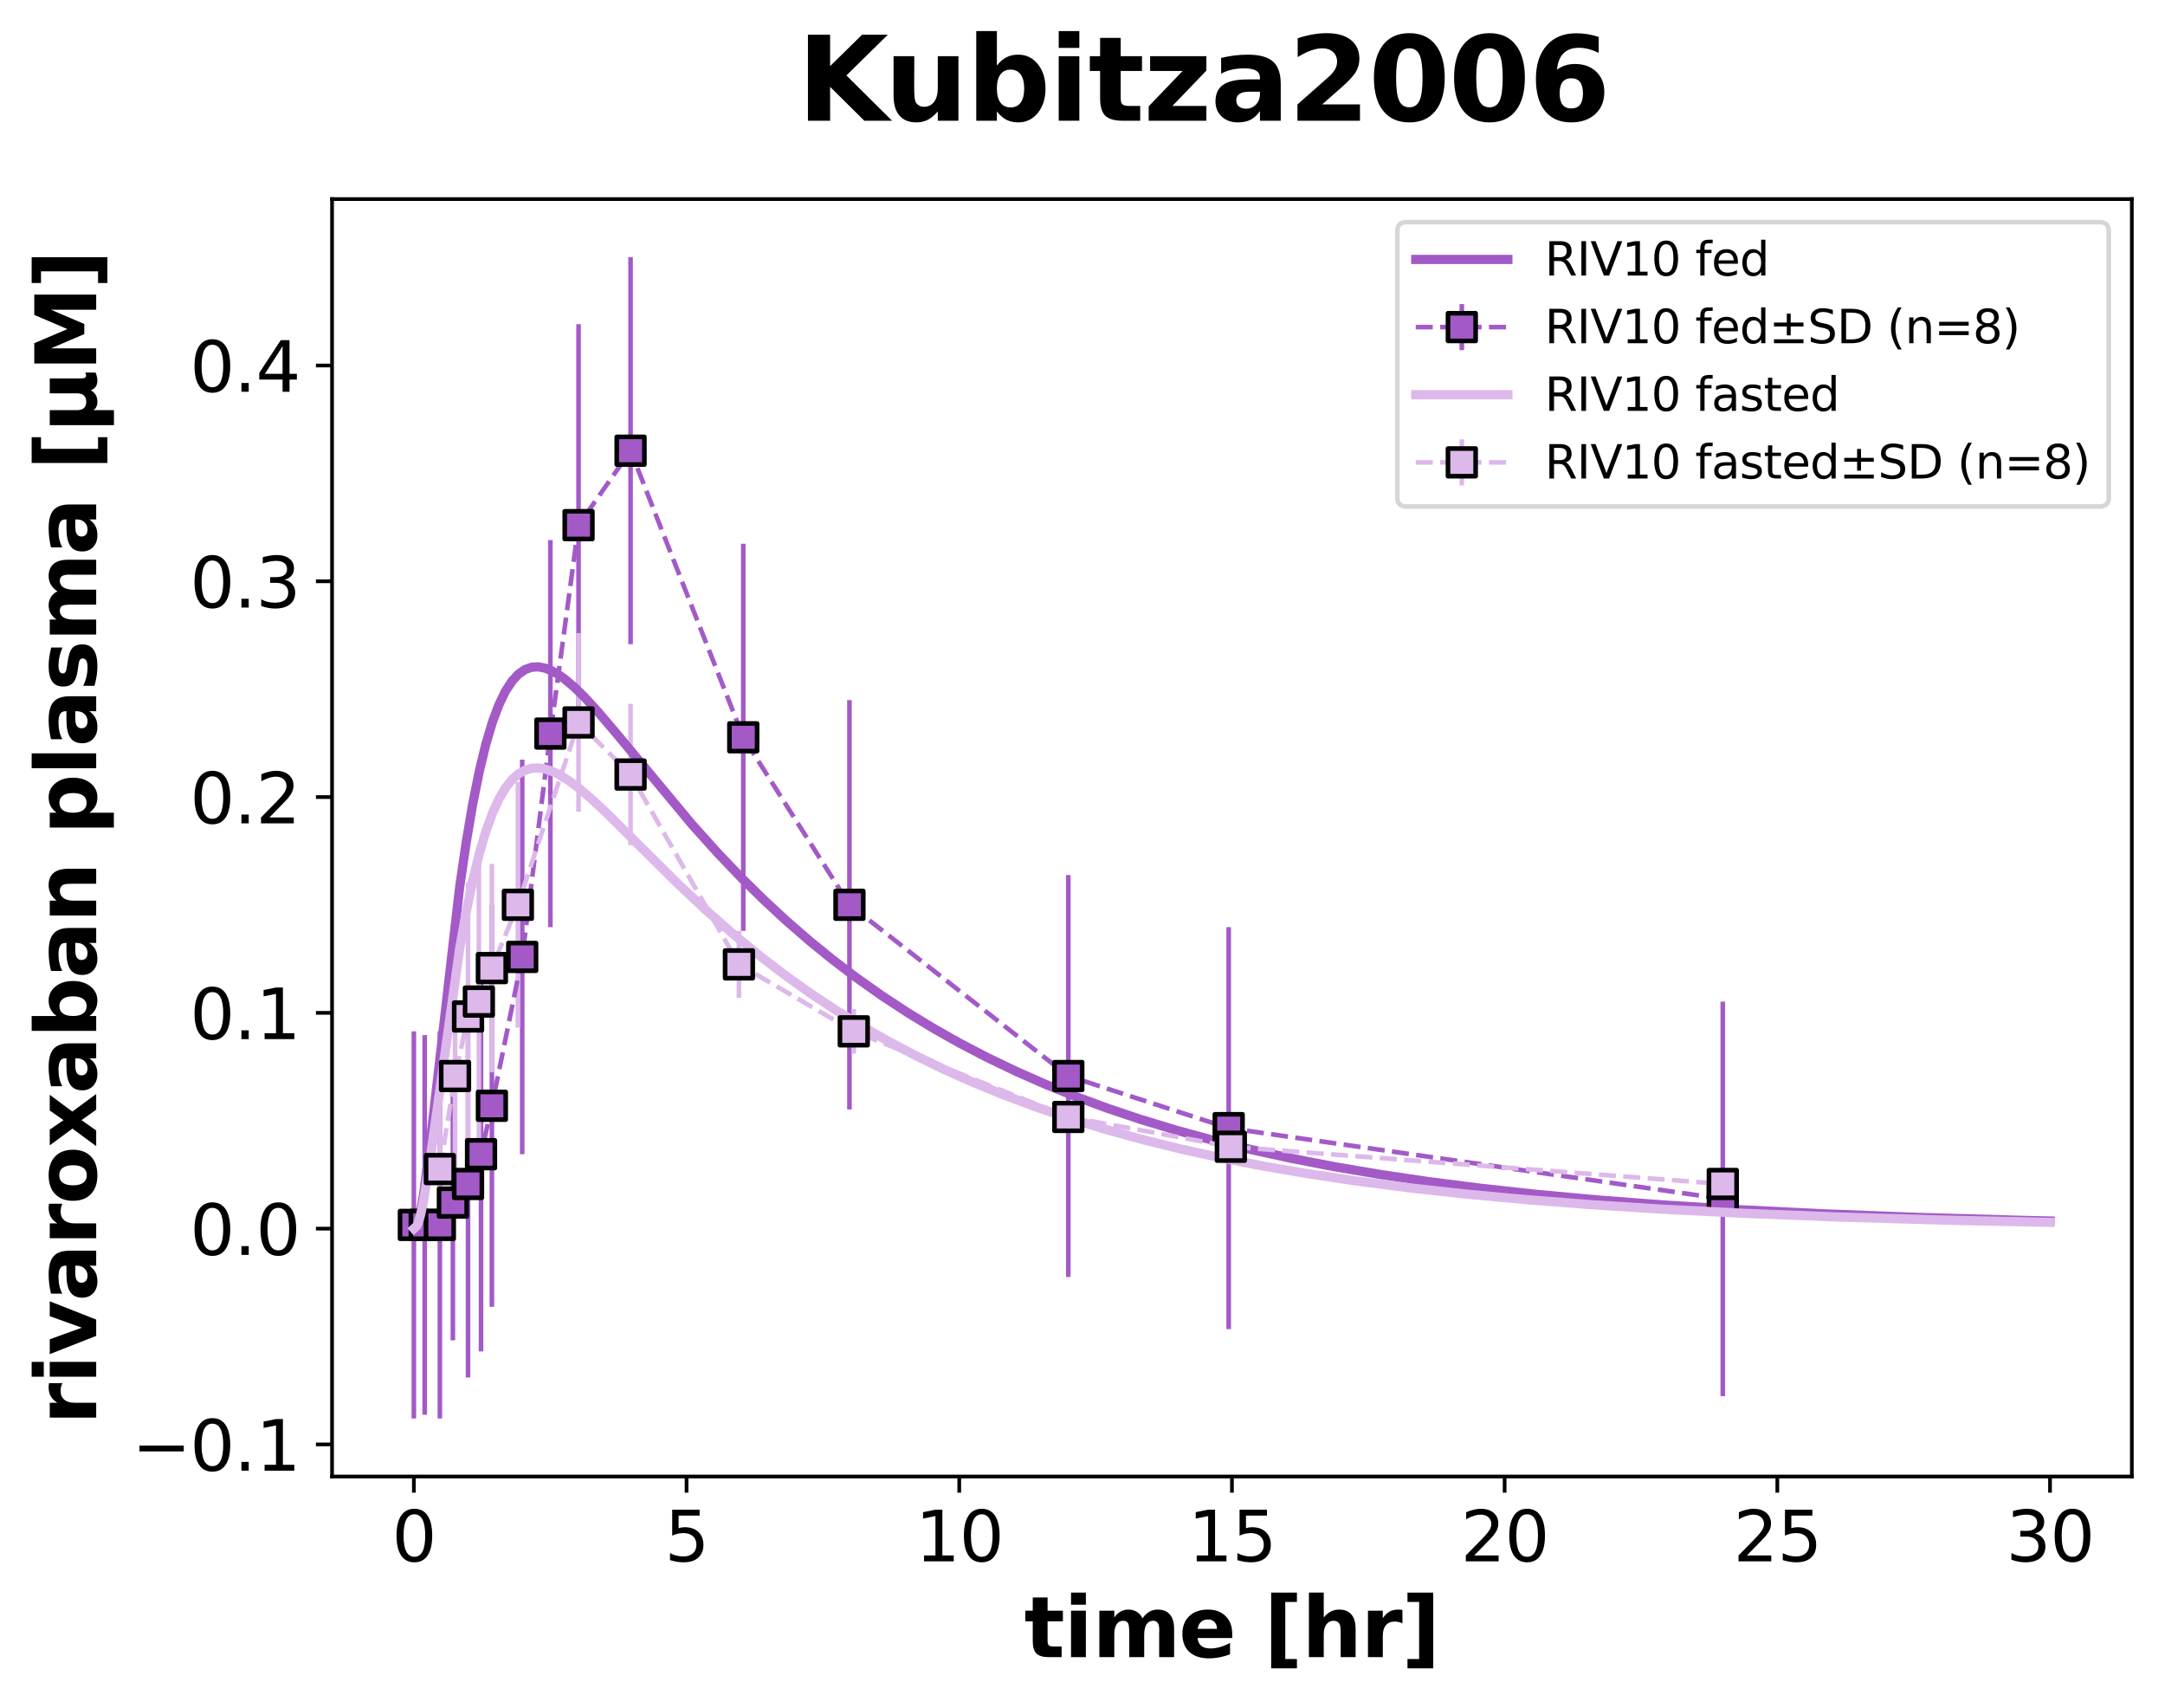 <?xml version="1.0" encoding="utf-8" standalone="no"?>
<!DOCTYPE svg PUBLIC "-//W3C//DTD SVG 1.1//EN"
  "http://www.w3.org/Graphics/SVG/1.1/DTD/svg11.dtd">
<svg xmlns:xlink="http://www.w3.org/1999/xlink" width="469.865pt" height="370.538pt" viewBox="0 0 469.865 370.538" xmlns="http://www.w3.org/2000/svg" version="1.1">
 <defs>
  <style type="text/css">*{stroke-linejoin: round; stroke-linecap: butt}</style>
 </defs>
 <g id="figure_1">
  <g id="patch_1">
   <path d="M 0 370.538 
L 469.865 370.538 
L 469.865 0 
L 0 0 
z
" style="fill: #ffffff"/>
  </g>
  <g id="axes_1">
   <g id="patch_2">
    <path d="M 72.065 320.4 
L 462.665 320.4 
L 462.665 43.2 
L 72.065 43.2 
z
" style="fill: #ffffff"/>
   </g>
   <g id="matplotlib.axis_1">
    <g id="xtick_1">
     <g id="line2d_1">
      <defs>
       <path id="m8195aa9c6e" d="M 0 0 
L 0 3.5 
" style="stroke: #000000; stroke-width: 0.8"/>
      </defs>
      <g>
       <use xlink:href="#m8195aa9c6e" x="89.819" y="320.4" style="stroke: #000000; stroke-width: 0.8"/>
      </g>
     </g>
     <g id="text_1">
      <!-- 0 -->
      <g transform="translate(85.047 338.798) scale(0.15 -0.15)">
       <defs>
        <path id="DejaVuSans-30" d="M 2034 4250 
Q 1547 4250 1301 3770 
Q 1056 3291 1056 2328 
Q 1056 1369 1301 889 
Q 1547 409 2034 409 
Q 2525 409 2770 889 
Q 3016 1369 3016 2328 
Q 3016 3291 2770 3770 
Q 2525 4250 2034 4250 
z
M 2034 4750 
Q 2819 4750 3233 4129 
Q 3647 3509 3647 2328 
Q 3647 1150 3233 529 
Q 2819 -91 2034 -91 
Q 1250 -91 836 529 
Q 422 1150 422 2328 
Q 422 3509 836 4129 
Q 1250 4750 2034 4750 
z
" transform="scale(0.016)"/>
       </defs>
       <use xlink:href="#DejaVuSans-30"/>
      </g>
     </g>
    </g>
    <g id="xtick_2">
     <g id="line2d_2">
      <g>
       <use xlink:href="#m8195aa9c6e" x="149.001" y="320.4" style="stroke: #000000; stroke-width: 0.8"/>
      </g>
     </g>
     <g id="text_2">
      <!-- 5 -->
      <g transform="translate(144.229 338.798) scale(0.15 -0.15)">
       <defs>
        <path id="DejaVuSans-35" d="M 691 4666 
L 3169 4666 
L 3169 4134 
L 1269 4134 
L 1269 2991 
Q 1406 3038 1543 3061 
Q 1681 3084 1819 3084 
Q 2600 3084 3056 2656 
Q 3513 2228 3513 1497 
Q 3513 744 3044 326 
Q 2575 -91 1722 -91 
Q 1428 -91 1123 -41 
Q 819 9 494 109 
L 494 744 
Q 775 591 1075 516 
Q 1375 441 1709 441 
Q 2250 441 2565 725 
Q 2881 1009 2881 1497 
Q 2881 1984 2565 2268 
Q 2250 2553 1709 2553 
Q 1456 2553 1204 2497 
Q 953 2441 691 2322 
L 691 4666 
z
" transform="scale(0.016)"/>
       </defs>
       <use xlink:href="#DejaVuSans-35"/>
      </g>
     </g>
    </g>
    <g id="xtick_3">
     <g id="line2d_3">
      <g>
       <use xlink:href="#m8195aa9c6e" x="208.183" y="320.4" style="stroke: #000000; stroke-width: 0.8"/>
      </g>
     </g>
     <g id="text_3">
      <!-- 10 -->
      <g transform="translate(198.639 338.798) scale(0.15 -0.15)">
       <defs>
        <path id="DejaVuSans-31" d="M 794 531 
L 1825 531 
L 1825 4091 
L 703 3866 
L 703 4441 
L 1819 4666 
L 2450 4666 
L 2450 531 
L 3481 531 
L 3481 0 
L 794 0 
L 794 531 
z
" transform="scale(0.016)"/>
       </defs>
       <use xlink:href="#DejaVuSans-31"/>
       <use xlink:href="#DejaVuSans-30" x="63.623"/>
      </g>
     </g>
    </g>
    <g id="xtick_4">
     <g id="line2d_4">
      <g>
       <use xlink:href="#m8195aa9c6e" x="267.365" y="320.4" style="stroke: #000000; stroke-width: 0.8"/>
      </g>
     </g>
     <g id="text_4">
      <!-- 15 -->
      <g transform="translate(257.821 338.798) scale(0.15 -0.15)">
       <use xlink:href="#DejaVuSans-31"/>
       <use xlink:href="#DejaVuSans-35" x="63.623"/>
      </g>
     </g>
    </g>
    <g id="xtick_5">
     <g id="line2d_5">
      <g>
       <use xlink:href="#m8195aa9c6e" x="326.546" y="320.4" style="stroke: #000000; stroke-width: 0.8"/>
      </g>
     </g>
     <g id="text_5">
      <!-- 20 -->
      <g transform="translate(317.003 338.798) scale(0.15 -0.15)">
       <defs>
        <path id="DejaVuSans-32" d="M 1228 531 
L 3431 531 
L 3431 0 
L 469 0 
L 469 531 
Q 828 903 1448 1529 
Q 2069 2156 2228 2338 
Q 2531 2678 2651 2914 
Q 2772 3150 2772 3378 
Q 2772 3750 2511 3984 
Q 2250 4219 1831 4219 
Q 1534 4219 1204 4116 
Q 875 4013 500 3803 
L 500 4441 
Q 881 4594 1212 4672 
Q 1544 4750 1819 4750 
Q 2544 4750 2975 4387 
Q 3406 4025 3406 3419 
Q 3406 3131 3298 2873 
Q 3191 2616 2906 2266 
Q 2828 2175 2409 1742 
Q 1991 1309 1228 531 
z
" transform="scale(0.016)"/>
       </defs>
       <use xlink:href="#DejaVuSans-32"/>
       <use xlink:href="#DejaVuSans-30" x="63.623"/>
      </g>
     </g>
    </g>
    <g id="xtick_6">
     <g id="line2d_6">
      <g>
       <use xlink:href="#m8195aa9c6e" x="385.728" y="320.4" style="stroke: #000000; stroke-width: 0.8"/>
      </g>
     </g>
     <g id="text_6">
      <!-- 25 -->
      <g transform="translate(376.184 338.798) scale(0.15 -0.15)">
       <use xlink:href="#DejaVuSans-32"/>
       <use xlink:href="#DejaVuSans-35" x="63.623"/>
      </g>
     </g>
    </g>
    <g id="xtick_7">
     <g id="line2d_7">
      <g>
       <use xlink:href="#m8195aa9c6e" x="444.91" y="320.4" style="stroke: #000000; stroke-width: 0.8"/>
      </g>
     </g>
     <g id="text_7">
      <!-- 30 -->
      <g transform="translate(435.366 338.798) scale(0.15 -0.15)">
       <defs>
        <path id="DejaVuSans-33" d="M 2597 2516 
Q 3050 2419 3304 2112 
Q 3559 1806 3559 1356 
Q 3559 666 3084 287 
Q 2609 -91 1734 -91 
Q 1441 -91 1130 -33 
Q 819 25 488 141 
L 488 750 
Q 750 597 1062 519 
Q 1375 441 1716 441 
Q 2309 441 2620 675 
Q 2931 909 2931 1356 
Q 2931 1769 2642 2001 
Q 2353 2234 1838 2234 
L 1294 2234 
L 1294 2753 
L 1863 2753 
Q 2328 2753 2575 2939 
Q 2822 3125 2822 3475 
Q 2822 3834 2567 4026 
Q 2313 4219 1838 4219 
Q 1578 4219 1281 4162 
Q 984 4106 628 3988 
L 628 4550 
Q 988 4650 1302 4700 
Q 1616 4750 1894 4750 
Q 2613 4750 3031 4423 
Q 3450 4097 3450 3541 
Q 3450 3153 3228 2886 
Q 3006 2619 2597 2516 
z
" transform="scale(0.016)"/>
       </defs>
       <use xlink:href="#DejaVuSans-33"/>
       <use xlink:href="#DejaVuSans-30" x="63.623"/>
      </g>
     </g>
    </g>
    <g id="text_8">
     <!-- time [hr] -->
     <g transform="translate(222.29 359.594) scale(0.18 -0.18)">
      <defs>
       <path id="DejaVuSans-Bold-74" d="M 1759 4494 
L 1759 3500 
L 2913 3500 
L 2913 2700 
L 1759 2700 
L 1759 1216 
Q 1759 972 1856 886 
Q 1953 800 2241 800 
L 2816 800 
L 2816 0 
L 1856 0 
Q 1194 0 917 276 
Q 641 553 641 1216 
L 641 2700 
L 84 2700 
L 84 3500 
L 641 3500 
L 641 4494 
L 1759 4494 
z
" transform="scale(0.016)"/>
       <path id="DejaVuSans-Bold-69" d="M 538 3500 
L 1656 3500 
L 1656 0 
L 538 0 
L 538 3500 
z
M 538 4863 
L 1656 4863 
L 1656 3950 
L 538 3950 
L 538 4863 
z
" transform="scale(0.016)"/>
       <path id="DejaVuSans-Bold-6d" d="M 3781 2919 
Q 3994 3244 4286 3414 
Q 4578 3584 4928 3584 
Q 5531 3584 5847 3212 
Q 6163 2841 6163 2131 
L 6163 0 
L 5038 0 
L 5038 1825 
Q 5041 1866 5042 1909 
Q 5044 1953 5044 2034 
Q 5044 2406 4934 2573 
Q 4825 2741 4581 2741 
Q 4263 2741 4089 2478 
Q 3916 2216 3909 1719 
L 3909 0 
L 2784 0 
L 2784 1825 
Q 2784 2406 2684 2573 
Q 2584 2741 2328 2741 
Q 2006 2741 1831 2477 
Q 1656 2213 1656 1722 
L 1656 0 
L 531 0 
L 531 3500 
L 1656 3500 
L 1656 2988 
Q 1863 3284 2130 3434 
Q 2397 3584 2719 3584 
Q 3081 3584 3359 3409 
Q 3638 3234 3781 2919 
z
" transform="scale(0.016)"/>
       <path id="DejaVuSans-Bold-65" d="M 4031 1759 
L 4031 1441 
L 1416 1441 
Q 1456 1047 1700 850 
Q 1944 653 2381 653 
Q 2734 653 3104 758 
Q 3475 863 3866 1075 
L 3866 213 
Q 3469 63 3072 -14 
Q 2675 -91 2278 -91 
Q 1328 -91 801 392 
Q 275 875 275 1747 
Q 275 2603 792 3093 
Q 1309 3584 2216 3584 
Q 3041 3584 3536 3087 
Q 4031 2591 4031 1759 
z
M 2881 2131 
Q 2881 2450 2695 2645 
Q 2509 2841 2209 2841 
Q 1884 2841 1681 2658 
Q 1478 2475 1428 2131 
L 2881 2131 
z
" transform="scale(0.016)"/>
       <path id="DejaVuSans-Bold-20" transform="scale(0.016)"/>
       <path id="DejaVuSans-Bold-5b" d="M 550 4863 
L 2491 4863 
L 2491 4159 
L 1613 4159 
L 1613 -141 
L 2491 -141 
L 2491 -844 
L 550 -844 
L 550 4863 
z
" transform="scale(0.016)"/>
       <path id="DejaVuSans-Bold-68" d="M 4056 2131 
L 4056 0 
L 2931 0 
L 2931 347 
L 2931 1625 
Q 2931 2084 2911 2256 
Q 2891 2428 2841 2509 
Q 2775 2619 2662 2680 
Q 2550 2741 2406 2741 
Q 2056 2741 1856 2470 
Q 1656 2200 1656 1722 
L 1656 0 
L 538 0 
L 538 4863 
L 1656 4863 
L 1656 2988 
Q 1909 3294 2193 3439 
Q 2478 3584 2822 3584 
Q 3428 3584 3742 3212 
Q 4056 2841 4056 2131 
z
" transform="scale(0.016)"/>
       <path id="DejaVuSans-Bold-72" d="M 3138 2547 
Q 2991 2616 2845 2648 
Q 2700 2681 2553 2681 
Q 2122 2681 1889 2404 
Q 1656 2128 1656 1613 
L 1656 0 
L 538 0 
L 538 3500 
L 1656 3500 
L 1656 2925 
Q 1872 3269 2151 3426 
Q 2431 3584 2822 3584 
Q 2878 3584 2943 3579 
Q 3009 3575 3134 3559 
L 3138 2547 
z
" transform="scale(0.016)"/>
       <path id="DejaVuSans-Bold-5d" d="M 2375 -844 
L 434 -844 
L 434 -141 
L 1313 -141 
L 1313 4159 
L 434 4159 
L 434 4863 
L 2375 4863 
L 2375 -844 
z
" transform="scale(0.016)"/>
      </defs>
      <use xlink:href="#DejaVuSans-Bold-74"/>
      <use xlink:href="#DejaVuSans-Bold-69" x="47.803"/>
      <use xlink:href="#DejaVuSans-Bold-6d" x="82.08"/>
      <use xlink:href="#DejaVuSans-Bold-65" x="186.279"/>
      <use xlink:href="#DejaVuSans-Bold-20" x="254.102"/>
      <use xlink:href="#DejaVuSans-Bold-5b" x="288.916"/>
      <use xlink:href="#DejaVuSans-Bold-68" x="334.619"/>
      <use xlink:href="#DejaVuSans-Bold-72" x="405.811"/>
      <use xlink:href="#DejaVuSans-Bold-5d" x="455.127"/>
     </g>
    </g>
   </g>
   <g id="matplotlib.axis_2">
    <g id="ytick_1">
     <g id="line2d_8">
      <defs>
       <path id="m649c374988" d="M 0 0 
L -3.5 0 
" style="stroke: #000000; stroke-width: 0.8"/>
      </defs>
      <g>
       <use xlink:href="#m649c374988" x="72.065" y="313.431" style="stroke: #000000; stroke-width: 0.8"/>
      </g>
     </g>
     <g id="text_9">
      <!-- −0.1 -->
      <g transform="translate(28.64 319.13) scale(0.15 -0.15)">
       <defs>
        <path id="DejaVuSans-2212" d="M 678 2272 
L 4684 2272 
L 4684 1741 
L 678 1741 
L 678 2272 
z
" transform="scale(0.016)"/>
        <path id="DejaVuSans-2e" d="M 684 794 
L 1344 794 
L 1344 0 
L 684 0 
L 684 794 
z
" transform="scale(0.016)"/>
       </defs>
       <use xlink:href="#DejaVuSans-2212"/>
       <use xlink:href="#DejaVuSans-30" x="83.789"/>
       <use xlink:href="#DejaVuSans-2e" x="147.412"/>
       <use xlink:href="#DejaVuSans-31" x="179.199"/>
      </g>
     </g>
    </g>
    <g id="ytick_2">
     <g id="line2d_9">
      <g>
       <use xlink:href="#m649c374988" x="72.065" y="266.608" style="stroke: #000000; stroke-width: 0.8"/>
      </g>
     </g>
     <g id="text_10">
      <!-- 0.0 -->
      <g transform="translate(41.21 272.307) scale(0.15 -0.15)">
       <use xlink:href="#DejaVuSans-30"/>
       <use xlink:href="#DejaVuSans-2e" x="63.623"/>
       <use xlink:href="#DejaVuSans-30" x="95.41"/>
      </g>
     </g>
    </g>
    <g id="ytick_3">
     <g id="line2d_10">
      <g>
       <use xlink:href="#m649c374988" x="72.065" y="219.784" style="stroke: #000000; stroke-width: 0.8"/>
      </g>
     </g>
     <g id="text_11">
      <!-- 0.1 -->
      <g transform="translate(41.21 225.483) scale(0.15 -0.15)">
       <use xlink:href="#DejaVuSans-30"/>
       <use xlink:href="#DejaVuSans-2e" x="63.623"/>
       <use xlink:href="#DejaVuSans-31" x="95.41"/>
      </g>
     </g>
    </g>
    <g id="ytick_4">
     <g id="line2d_11">
      <g>
       <use xlink:href="#m649c374988" x="72.065" y="172.961" style="stroke: #000000; stroke-width: 0.8"/>
      </g>
     </g>
     <g id="text_12">
      <!-- 0.2 -->
      <g transform="translate(41.21 178.659) scale(0.15 -0.15)">
       <use xlink:href="#DejaVuSans-30"/>
       <use xlink:href="#DejaVuSans-2e" x="63.623"/>
       <use xlink:href="#DejaVuSans-32" x="95.41"/>
      </g>
     </g>
    </g>
    <g id="ytick_5">
     <g id="line2d_12">
      <g>
       <use xlink:href="#m649c374988" x="72.065" y="126.137" style="stroke: #000000; stroke-width: 0.8"/>
      </g>
     </g>
     <g id="text_13">
      <!-- 0.3 -->
      <g transform="translate(41.21 131.836) scale(0.15 -0.15)">
       <use xlink:href="#DejaVuSans-30"/>
       <use xlink:href="#DejaVuSans-2e" x="63.623"/>
       <use xlink:href="#DejaVuSans-33" x="95.41"/>
      </g>
     </g>
    </g>
    <g id="ytick_6">
     <g id="line2d_13">
      <g>
       <use xlink:href="#m649c374988" x="72.065" y="79.313" style="stroke: #000000; stroke-width: 0.8"/>
      </g>
     </g>
     <g id="text_14">
      <!-- 0.4 -->
      <g transform="translate(41.21 85.012) scale(0.15 -0.15)">
       <defs>
        <path id="DejaVuSans-34" d="M 2419 4116 
L 825 1625 
L 2419 1625 
L 2419 4116 
z
M 2253 4666 
L 3047 4666 
L 3047 1625 
L 3713 1625 
L 3713 1100 
L 3047 1100 
L 3047 0 
L 2419 0 
L 2419 1100 
L 313 1100 
L 313 1709 
L 2253 4666 
z
" transform="scale(0.016)"/>
       </defs>
       <use xlink:href="#DejaVuSans-30"/>
       <use xlink:href="#DejaVuSans-2e" x="63.623"/>
       <use xlink:href="#DejaVuSans-34" x="95.41"/>
      </g>
     </g>
    </g>
    <g id="text_15">
     <!-- rivaroxaban plasma [µM] -->
     <g transform="translate(20.877 309.167) rotate(-90) scale(0.18 -0.18)">
      <defs>
       <path id="DejaVuSans-Bold-76" d="M 97 3500 
L 1216 3500 
L 2088 1081 
L 2956 3500 
L 4078 3500 
L 2700 0 
L 1472 0 
L 97 3500 
z
" transform="scale(0.016)"/>
       <path id="DejaVuSans-Bold-61" d="M 2106 1575 
Q 1756 1575 1579 1456 
Q 1403 1338 1403 1106 
Q 1403 894 1545 773 
Q 1688 653 1941 653 
Q 2256 653 2472 879 
Q 2688 1106 2688 1447 
L 2688 1575 
L 2106 1575 
z
M 3816 1997 
L 3816 0 
L 2688 0 
L 2688 519 
Q 2463 200 2181 54 
Q 1900 -91 1497 -91 
Q 953 -91 614 226 
Q 275 544 275 1050 
Q 275 1666 698 1953 
Q 1122 2241 2028 2241 
L 2688 2241 
L 2688 2328 
Q 2688 2594 2478 2717 
Q 2269 2841 1825 2841 
Q 1466 2841 1156 2769 
Q 847 2697 581 2553 
L 581 3406 
Q 941 3494 1303 3539 
Q 1666 3584 2028 3584 
Q 2975 3584 3395 3211 
Q 3816 2838 3816 1997 
z
" transform="scale(0.016)"/>
       <path id="DejaVuSans-Bold-6f" d="M 2203 2784 
Q 1831 2784 1636 2517 
Q 1441 2250 1441 1747 
Q 1441 1244 1636 976 
Q 1831 709 2203 709 
Q 2569 709 2762 976 
Q 2956 1244 2956 1747 
Q 2956 2250 2762 2517 
Q 2569 2784 2203 2784 
z
M 2203 3584 
Q 3106 3584 3614 3096 
Q 4122 2609 4122 1747 
Q 4122 884 3614 396 
Q 3106 -91 2203 -91 
Q 1297 -91 786 396 
Q 275 884 275 1747 
Q 275 2609 786 3096 
Q 1297 3584 2203 3584 
z
" transform="scale(0.016)"/>
       <path id="DejaVuSans-Bold-78" d="M 1422 1791 
L 159 3500 
L 1344 3500 
L 2059 2463 
L 2784 3500 
L 3969 3500 
L 2706 1797 
L 4031 0 
L 2847 0 
L 2059 1106 
L 1281 0 
L 97 0 
L 1422 1791 
z
" transform="scale(0.016)"/>
       <path id="DejaVuSans-Bold-62" d="M 2400 722 
Q 2759 722 2948 984 
Q 3138 1247 3138 1747 
Q 3138 2247 2948 2509 
Q 2759 2772 2400 2772 
Q 2041 2772 1848 2508 
Q 1656 2244 1656 1747 
Q 1656 1250 1848 986 
Q 2041 722 2400 722 
z
M 1656 2988 
Q 1888 3294 2169 3439 
Q 2450 3584 2816 3584 
Q 3463 3584 3878 3070 
Q 4294 2556 4294 1747 
Q 4294 938 3878 423 
Q 3463 -91 2816 -91 
Q 2450 -91 2169 54 
Q 1888 200 1656 506 
L 1656 0 
L 538 0 
L 538 4863 
L 1656 4863 
L 1656 2988 
z
" transform="scale(0.016)"/>
       <path id="DejaVuSans-Bold-6e" d="M 4056 2131 
L 4056 0 
L 2931 0 
L 2931 347 
L 2931 1631 
Q 2931 2084 2911 2256 
Q 2891 2428 2841 2509 
Q 2775 2619 2662 2680 
Q 2550 2741 2406 2741 
Q 2056 2741 1856 2470 
Q 1656 2200 1656 1722 
L 1656 0 
L 538 0 
L 538 3500 
L 1656 3500 
L 1656 2988 
Q 1909 3294 2193 3439 
Q 2478 3584 2822 3584 
Q 3428 3584 3742 3212 
Q 4056 2841 4056 2131 
z
" transform="scale(0.016)"/>
       <path id="DejaVuSans-Bold-70" d="M 1656 506 
L 1656 -1331 
L 538 -1331 
L 538 3500 
L 1656 3500 
L 1656 2988 
Q 1888 3294 2169 3439 
Q 2450 3584 2816 3584 
Q 3463 3584 3878 3070 
Q 4294 2556 4294 1747 
Q 4294 938 3878 423 
Q 3463 -91 2816 -91 
Q 2450 -91 2169 54 
Q 1888 200 1656 506 
z
M 2400 2772 
Q 2041 2772 1848 2508 
Q 1656 2244 1656 1747 
Q 1656 1250 1848 986 
Q 2041 722 2400 722 
Q 2759 722 2948 984 
Q 3138 1247 3138 1747 
Q 3138 2247 2948 2509 
Q 2759 2772 2400 2772 
z
" transform="scale(0.016)"/>
       <path id="DejaVuSans-Bold-6c" d="M 538 4863 
L 1656 4863 
L 1656 0 
L 538 0 
L 538 4863 
z
" transform="scale(0.016)"/>
       <path id="DejaVuSans-Bold-73" d="M 3272 3391 
L 3272 2541 
Q 2913 2691 2578 2766 
Q 2244 2841 1947 2841 
Q 1628 2841 1473 2761 
Q 1319 2681 1319 2516 
Q 1319 2381 1436 2309 
Q 1553 2238 1856 2203 
L 2053 2175 
Q 2913 2066 3209 1816 
Q 3506 1566 3506 1031 
Q 3506 472 3093 190 
Q 2681 -91 1863 -91 
Q 1516 -91 1145 -36 
Q 775 19 384 128 
L 384 978 
Q 719 816 1070 734 
Q 1422 653 1784 653 
Q 2113 653 2278 743 
Q 2444 834 2444 1013 
Q 2444 1163 2330 1236 
Q 2216 1309 1875 1350 
L 1678 1375 
Q 931 1469 631 1722 
Q 331 1975 331 2491 
Q 331 3047 712 3315 
Q 1094 3584 1881 3584 
Q 2191 3584 2531 3537 
Q 2872 3491 3272 3391 
z
" transform="scale(0.016)"/>
       <path id="DejaVuSans-Bold-b5" d="M 544 -1338 
L 544 3500 
L 1672 3500 
L 1672 1466 
Q 1672 1103 1828 926 
Q 1984 750 2303 750 
Q 2625 750 2781 926 
Q 2938 1103 2938 1466 
L 2938 3500 
L 4063 3500 
L 4063 1159 
Q 4063 938 4114 850 
Q 4166 763 4288 763 
Q 4344 763 4395 778 
Q 4447 794 4506 831 
L 4506 50 
Q 4341 -22 4195 -56 
Q 4050 -91 3909 -91 
Q 3631 -91 3454 26 
Q 3278 144 3169 403 
Q 3022 156 2811 32 
Q 2600 -91 2322 -91 
Q 2091 -91 1928 -17 
Q 1766 56 1672 206 
L 1672 -1338 
L 544 -1338 
z
" transform="scale(0.016)"/>
       <path id="DejaVuSans-Bold-4d" d="M 588 4666 
L 2119 4666 
L 3181 2169 
L 4250 4666 
L 5778 4666 
L 5778 0 
L 4641 0 
L 4641 3413 
L 3566 897 
L 2803 897 
L 1728 3413 
L 1728 0 
L 588 0 
L 588 4666 
z
" transform="scale(0.016)"/>
      </defs>
      <use xlink:href="#DejaVuSans-Bold-72"/>
      <use xlink:href="#DejaVuSans-Bold-69" x="49.316"/>
      <use xlink:href="#DejaVuSans-Bold-76" x="83.594"/>
      <use xlink:href="#DejaVuSans-Bold-61" x="148.779"/>
      <use xlink:href="#DejaVuSans-Bold-72" x="216.26"/>
      <use xlink:href="#DejaVuSans-Bold-6f" x="265.576"/>
      <use xlink:href="#DejaVuSans-Bold-78" x="334.277"/>
      <use xlink:href="#DejaVuSans-Bold-61" x="398.779"/>
      <use xlink:href="#DejaVuSans-Bold-62" x="466.26"/>
      <use xlink:href="#DejaVuSans-Bold-61" x="537.842"/>
      <use xlink:href="#DejaVuSans-Bold-6e" x="605.322"/>
      <use xlink:href="#DejaVuSans-Bold-20" x="676.514"/>
      <use xlink:href="#DejaVuSans-Bold-70" x="711.328"/>
      <use xlink:href="#DejaVuSans-Bold-6c" x="782.91"/>
      <use xlink:href="#DejaVuSans-Bold-61" x="817.188"/>
      <use xlink:href="#DejaVuSans-Bold-73" x="884.668"/>
      <use xlink:href="#DejaVuSans-Bold-6d" x="944.189"/>
      <use xlink:href="#DejaVuSans-Bold-61" x="1048.389"/>
      <use xlink:href="#DejaVuSans-Bold-20" x="1115.869"/>
      <use xlink:href="#DejaVuSans-Bold-5b" x="1150.684"/>
      <use xlink:href="#DejaVuSans-Bold-b5" x="1196.387"/>
      <use xlink:href="#DejaVuSans-Bold-4d" x="1269.971"/>
      <use xlink:href="#DejaVuSans-Bold-5d" x="1369.482"/>
     </g>
    </g>
   </g>
   <g id="LineCollection_1">
    <path d="M 89.819 307.8 
L 89.819 223.8 
" clip-path="url(#p7d05d4bcb3)" style="fill: none; stroke: #a35ac7"/>
    <path d="M 92.171 306.992 
L 92.171 224.608 
" clip-path="url(#p7d05d4bcb3)" style="fill: none; stroke: #a35ac7"/>
    <path d="M 95.463 307.8 
L 95.463 223.8 
" clip-path="url(#p7d05d4bcb3)" style="fill: none; stroke: #a35ac7"/>
    <path d="M 98.285 290.838 
L 98.285 231.069 
" clip-path="url(#p7d05d4bcb3)" style="fill: none; stroke: #a35ac7"/>
    <path d="M 101.577 298.915 
L 101.577 214.915 
" clip-path="url(#p7d05d4bcb3)" style="fill: none; stroke: #a35ac7"/>
    <path d="M 104.399 293.262 
L 104.399 207.646 
" clip-path="url(#p7d05d4bcb3)" style="fill: none; stroke: #a35ac7"/>
    <path d="M 106.751 283.569 
L 106.751 196.338 
" clip-path="url(#p7d05d4bcb3)" style="fill: none; stroke: #a35ac7"/>
    <path d="M 113.335 250.454 
L 113.335 164.838 
" clip-path="url(#p7d05d4bcb3)" style="fill: none; stroke: #a35ac7"/>
    <path d="M 119.449 201.185 
L 119.449 117.185 
" clip-path="url(#p7d05d4bcb3)" style="fill: none; stroke: #a35ac7"/>
    <path d="M 125.563 157.569 
L 125.563 70.338 
" clip-path="url(#p7d05d4bcb3)" style="fill: none; stroke: #a35ac7"/>
    <path d="M 136.851 139.8 
L 136.851 55.8 
" clip-path="url(#p7d05d4bcb3)" style="fill: none; stroke: #a35ac7"/>
    <path d="M 161.308 201.992 
L 161.308 117.992 
" clip-path="url(#p7d05d4bcb3)" style="fill: none; stroke: #a35ac7"/>
    <path d="M 184.353 240.762 
L 184.353 151.915 
" clip-path="url(#p7d05d4bcb3)" style="fill: none; stroke: #a35ac7"/>
    <path d="M 231.855 277.108 
L 231.855 189.877 
" clip-path="url(#p7d05d4bcb3)" style="fill: none; stroke: #a35ac7"/>
    <path d="M 266.659 288.415 
L 266.659 201.185 
" clip-path="url(#p7d05d4bcb3)" style="fill: none; stroke: #a35ac7"/>
    <path d="M 373.892 302.954 
L 373.892 217.338 
" clip-path="url(#p7d05d4bcb3)" style="fill: none; stroke: #a35ac7"/>
   </g>
   <g id="LineCollection_2">
    <path d="M 95.463 266.608 
L 95.463 240.762 
" clip-path="url(#p7d05d4bcb3)" style="fill: none; stroke: #ddb8ea"/>
    <path d="M 98.755 261.762 
L 98.755 205.223 
" clip-path="url(#p7d05d4bcb3)" style="fill: none; stroke: #ddb8ea"/>
    <path d="M 101.577 249.646 
L 101.577 191.492 
" clip-path="url(#p7d05d4bcb3)" style="fill: none; stroke: #ddb8ea"/>
    <path d="M 103.929 249.646 
L 103.929 185.031 
" clip-path="url(#p7d05d4bcb3)" style="fill: none; stroke: #ddb8ea"/>
    <path d="M 106.751 232.685 
L 106.751 187.454 
" clip-path="url(#p7d05d4bcb3)" style="fill: none; stroke: #ddb8ea"/>
    <path d="M 112.394 222.992 
L 112.394 169.685 
" clip-path="url(#p7d05d4bcb3)" style="fill: none; stroke: #ddb8ea"/>
    <path d="M 125.563 176.146 
L 125.563 137.377 
" clip-path="url(#p7d05d4bcb3)" style="fill: none; stroke: #ddb8ea"/>
    <path d="M 136.851 183.415 
L 136.851 152.723 
" clip-path="url(#p7d05d4bcb3)" style="fill: none; stroke: #ddb8ea"/>
    <path d="M 160.367 216.531 
L 160.367 201.992 
" clip-path="url(#p7d05d4bcb3)" style="fill: none; stroke: #ddb8ea"/>
    <path d="M 185.294 228.646 
L 185.294 218.954 
" clip-path="url(#p7d05d4bcb3)" style="fill: none; stroke: #ddb8ea"/>
    <path d="M 231.855 244.8 
L 231.855 239.954 
" clip-path="url(#p7d05d4bcb3)" style="fill: none; stroke: #ddb8ea"/>
    <path d="M 267.129 249.646 
L 267.129 248.031 
" clip-path="url(#p7d05d4bcb3)" style="fill: none; stroke: #ddb8ea"/>
    <path d="M 373.892 260.146 
L 373.892 253.685 
" clip-path="url(#p7d05d4bcb3)" style="fill: none; stroke: #ddb8ea"/>
   </g>
   <g id="line2d_14">
    <path d="M 89.819 266.608 
L 90.529 265.818 
L 91.239 263.163 
L 91.95 259.061 
L 93.37 248.082 
L 99.762 192.47 
L 101.182 182.77 
L 102.602 174.411 
L 104.023 167.344 
L 105.443 161.479 
L 106.863 156.708 
L 108.284 152.912 
L 109.704 149.976 
L 111.125 147.792 
L 112.545 146.258 
L 113.965 145.284 
L 115.386 144.789 
L 116.806 144.702 
L 118.226 144.96 
L 119.647 145.508 
L 121.067 146.299 
L 122.487 147.293 
L 124.618 149.09 
L 126.749 151.168 
L 129.589 154.245 
L 133.85 159.251 
L 150.185 178.903 
L 155.866 185.214 
L 160.837 190.415 
L 165.809 195.312 
L 170.78 199.909 
L 175.751 204.219 
L 180.722 208.256 
L 185.694 212.035 
L 191.375 216.057 
L 197.057 219.783 
L 202.738 223.236 
L 208.419 226.434 
L 214.101 229.397 
L 220.493 232.469 
L 226.884 235.288 
L 233.276 237.875 
L 240.378 240.499 
L 247.479 242.883 
L 255.291 245.255 
L 263.103 247.39 
L 271.626 249.476 
L 280.148 251.336 
L 289.38 253.124 
L 299.323 254.816 
L 309.975 256.394 
L 321.338 257.845 
L 333.411 259.161 
L 346.905 260.4 
L 361.109 261.482 
L 377.443 262.495 
L 395.197 263.371 
L 415.793 264.156 
L 439.229 264.82 
L 444.91 264.952 
L 444.91 264.952 
" clip-path="url(#p7d05d4bcb3)" style="fill: none; stroke: #a35ac7; stroke-width: 2; stroke-linecap: square"/>
   </g>
   <g id="line2d_15">
    <path d="M 89.819 265.8 
L 92.171 265.8 
L 95.463 265.8 
L 98.285 260.954 
L 101.577 256.915 
L 104.399 250.454 
L 106.751 239.954 
L 113.335 207.646 
L 119.449 159.185 
L 125.563 113.954 
L 136.851 97.8 
L 161.308 159.992 
L 184.353 196.338 
L 231.855 233.492 
L 266.659 244.8 
L 373.892 260.146 
" clip-path="url(#p7d05d4bcb3)" style="fill: none; stroke-dasharray: 3.7,1.6; stroke-dashoffset: 0; stroke: #a35ac7"/>
    <defs>
     <path id="m0560a20382" d="M -3 3 
L 3 3 
L 3 -3 
L -3 -3 
z
" style="stroke: #000000; stroke-linejoin: miter"/>
    </defs>
    <g clip-path="url(#p7d05d4bcb3)">
     <use xlink:href="#m0560a20382" x="89.819" y="265.8" style="fill: #a35ac7; stroke: #000000; stroke-linejoin: miter"/>
     <use xlink:href="#m0560a20382" x="92.171" y="265.8" style="fill: #a35ac7; stroke: #000000; stroke-linejoin: miter"/>
     <use xlink:href="#m0560a20382" x="95.463" y="265.8" style="fill: #a35ac7; stroke: #000000; stroke-linejoin: miter"/>
     <use xlink:href="#m0560a20382" x="98.285" y="260.954" style="fill: #a35ac7; stroke: #000000; stroke-linejoin: miter"/>
     <use xlink:href="#m0560a20382" x="101.577" y="256.915" style="fill: #a35ac7; stroke: #000000; stroke-linejoin: miter"/>
     <use xlink:href="#m0560a20382" x="104.399" y="250.454" style="fill: #a35ac7; stroke: #000000; stroke-linejoin: miter"/>
     <use xlink:href="#m0560a20382" x="106.751" y="239.954" style="fill: #a35ac7; stroke: #000000; stroke-linejoin: miter"/>
     <use xlink:href="#m0560a20382" x="113.335" y="207.646" style="fill: #a35ac7; stroke: #000000; stroke-linejoin: miter"/>
     <use xlink:href="#m0560a20382" x="119.449" y="159.185" style="fill: #a35ac7; stroke: #000000; stroke-linejoin: miter"/>
     <use xlink:href="#m0560a20382" x="125.563" y="113.954" style="fill: #a35ac7; stroke: #000000; stroke-linejoin: miter"/>
     <use xlink:href="#m0560a20382" x="136.851" y="97.8" style="fill: #a35ac7; stroke: #000000; stroke-linejoin: miter"/>
     <use xlink:href="#m0560a20382" x="161.308" y="159.992" style="fill: #a35ac7; stroke: #000000; stroke-linejoin: miter"/>
     <use xlink:href="#m0560a20382" x="184.353" y="196.338" style="fill: #a35ac7; stroke: #000000; stroke-linejoin: miter"/>
     <use xlink:href="#m0560a20382" x="231.855" y="233.492" style="fill: #a35ac7; stroke: #000000; stroke-linejoin: miter"/>
     <use xlink:href="#m0560a20382" x="266.659" y="244.8" style="fill: #a35ac7; stroke: #000000; stroke-linejoin: miter"/>
     <use xlink:href="#m0560a20382" x="373.892" y="260.146" style="fill: #a35ac7; stroke: #000000; stroke-linejoin: miter"/>
    </g>
   </g>
   <g id="line2d_16">
    <path d="M 89.819 266.608 
L 90.529 265.961 
L 91.239 263.783 
L 91.95 260.42 
L 93.37 251.416 
L 99.762 205.815 
L 101.182 197.861 
L 102.602 191.006 
L 104.023 185.211 
L 105.443 180.403 
L 106.863 176.49 
L 108.284 173.377 
L 109.704 170.97 
L 111.125 169.179 
L 112.545 167.921 
L 113.965 167.123 
L 115.386 166.717 
L 116.806 166.645 
L 118.226 166.856 
L 119.647 167.306 
L 121.067 167.955 
L 123.198 169.231 
L 125.328 170.789 
L 128.169 173.179 
L 131.72 176.489 
L 138.111 182.843 
L 147.344 191.99 
L 153.025 197.316 
L 158.707 202.333 
L 164.388 207.023 
L 170.07 211.391 
L 175.751 215.449 
L 181.433 219.215 
L 187.114 222.706 
L 192.795 225.942 
L 198.477 228.94 
L 204.869 232.05 
L 211.26 234.903 
L 217.652 237.521 
L 224.754 240.177 
L 231.855 242.591 
L 239.667 244.992 
L 247.479 247.154 
L 256.002 249.266 
L 264.524 251.148 
L 273.756 252.958 
L 283.699 254.671 
L 294.351 256.268 
L 305.714 257.737 
L 317.787 259.07 
L 331.281 260.324 
L 345.485 261.419 
L 361.109 262.405 
L 378.863 263.3 
L 398.748 264.078 
L 422.184 264.763 
L 444.91 265.25 
L 444.91 265.25 
" clip-path="url(#p7d05d4bcb3)" style="fill: none; stroke: #ddb8ea; stroke-width: 2; stroke-linecap: square"/>
   </g>
   <g id="line2d_17">
    <path d="M 95.463 253.685 
L 98.755 233.492 
L 101.577 220.569 
L 103.929 217.338 
L 106.751 210.069 
L 112.394 196.338 
L 125.563 156.762 
L 136.851 168.069 
L 160.367 209.262 
L 185.294 223.8 
L 231.855 242.377 
L 267.129 248.838 
L 373.892 256.915 
" clip-path="url(#p7d05d4bcb3)" style="fill: none; stroke-dasharray: 3.7,1.6; stroke-dashoffset: 0; stroke: #ddb8ea"/>
    <defs>
     <path id="m0bc8397555" d="M -3 3 
L 3 3 
L 3 -3 
L -3 -3 
z
" style="stroke: #000000; stroke-linejoin: miter"/>
    </defs>
    <g clip-path="url(#p7d05d4bcb3)">
     <use xlink:href="#m0bc8397555" x="95.463" y="253.685" style="fill: #ddb8ea; stroke: #000000; stroke-linejoin: miter"/>
     <use xlink:href="#m0bc8397555" x="98.755" y="233.492" style="fill: #ddb8ea; stroke: #000000; stroke-linejoin: miter"/>
     <use xlink:href="#m0bc8397555" x="101.577" y="220.569" style="fill: #ddb8ea; stroke: #000000; stroke-linejoin: miter"/>
     <use xlink:href="#m0bc8397555" x="103.929" y="217.338" style="fill: #ddb8ea; stroke: #000000; stroke-linejoin: miter"/>
     <use xlink:href="#m0bc8397555" x="106.751" y="210.069" style="fill: #ddb8ea; stroke: #000000; stroke-linejoin: miter"/>
     <use xlink:href="#m0bc8397555" x="112.394" y="196.338" style="fill: #ddb8ea; stroke: #000000; stroke-linejoin: miter"/>
     <use xlink:href="#m0bc8397555" x="125.563" y="156.762" style="fill: #ddb8ea; stroke: #000000; stroke-linejoin: miter"/>
     <use xlink:href="#m0bc8397555" x="136.851" y="168.069" style="fill: #ddb8ea; stroke: #000000; stroke-linejoin: miter"/>
     <use xlink:href="#m0bc8397555" x="160.367" y="209.262" style="fill: #ddb8ea; stroke: #000000; stroke-linejoin: miter"/>
     <use xlink:href="#m0bc8397555" x="185.294" y="223.8" style="fill: #ddb8ea; stroke: #000000; stroke-linejoin: miter"/>
     <use xlink:href="#m0bc8397555" x="231.855" y="242.377" style="fill: #ddb8ea; stroke: #000000; stroke-linejoin: miter"/>
     <use xlink:href="#m0bc8397555" x="267.129" y="248.838" style="fill: #ddb8ea; stroke: #000000; stroke-linejoin: miter"/>
     <use xlink:href="#m0bc8397555" x="373.892" y="256.915" style="fill: #ddb8ea; stroke: #000000; stroke-linejoin: miter"/>
    </g>
   </g>
   <g id="patch_3">
    <path d="M 72.065 320.4 
L 72.065 43.2 
" style="fill: none; stroke: #000000; stroke-width: 0.8; stroke-linejoin: miter; stroke-linecap: square"/>
   </g>
   <g id="patch_4">
    <path d="M 462.665 320.4 
L 462.665 43.2 
" style="fill: none; stroke: #000000; stroke-width: 0.8; stroke-linejoin: miter; stroke-linecap: square"/>
   </g>
   <g id="patch_5">
    <path d="M 72.065 320.4 
L 462.665 320.4 
" style="fill: none; stroke: #000000; stroke-width: 0.8; stroke-linejoin: miter; stroke-linecap: square"/>
   </g>
   <g id="patch_6">
    <path d="M 72.065 43.2 
L 462.665 43.2 
" style="fill: none; stroke: #000000; stroke-width: 0.8; stroke-linejoin: miter; stroke-linecap: square"/>
   </g>
   <g id="legend_1">
    <g id="patch_7">
     <path d="M 305.254 109.912 
L 455.665 109.912 
Q 457.665 109.912 457.665 107.912 
L 457.665 50.2 
Q 457.665 48.2 455.665 48.2 
L 305.254 48.2 
Q 303.254 48.2 303.254 50.2 
L 303.254 107.912 
Q 303.254 109.912 305.254 109.912 
z
" style="fill: #ffffff; opacity: 0.8; stroke: #cccccc; stroke-linejoin: miter"/>
    </g>
    <g id="line2d_18">
     <path d="M 307.254 56.298 
L 327.254 56.298 
" style="fill: none; stroke: #a35ac7; stroke-width: 2; stroke-linecap: square"/>
    </g>
    <g id="line2d_19"/>
    <g id="text_16">
     <!-- RIV10 fed -->
     <g transform="translate(335.254 59.798) scale(0.1 -0.1)">
      <defs>
       <path id="DejaVuSans-52" d="M 2841 2188 
Q 3044 2119 3236 1894 
Q 3428 1669 3622 1275 
L 4263 0 
L 3584 0 
L 2988 1197 
Q 2756 1666 2539 1819 
Q 2322 1972 1947 1972 
L 1259 1972 
L 1259 0 
L 628 0 
L 628 4666 
L 2053 4666 
Q 2853 4666 3247 4331 
Q 3641 3997 3641 3322 
Q 3641 2881 3436 2590 
Q 3231 2300 2841 2188 
z
M 1259 4147 
L 1259 2491 
L 2053 2491 
Q 2509 2491 2742 2702 
Q 2975 2913 2975 3322 
Q 2975 3731 2742 3939 
Q 2509 4147 2053 4147 
L 1259 4147 
z
" transform="scale(0.016)"/>
       <path id="DejaVuSans-49" d="M 628 4666 
L 1259 4666 
L 1259 0 
L 628 0 
L 628 4666 
z
" transform="scale(0.016)"/>
       <path id="DejaVuSans-56" d="M 1831 0 
L 50 4666 
L 709 4666 
L 2188 738 
L 3669 4666 
L 4325 4666 
L 2547 0 
L 1831 0 
z
" transform="scale(0.016)"/>
       <path id="DejaVuSans-20" transform="scale(0.016)"/>
       <path id="DejaVuSans-66" d="M 2375 4863 
L 2375 4384 
L 1825 4384 
Q 1516 4384 1395 4259 
Q 1275 4134 1275 3809 
L 1275 3500 
L 2222 3500 
L 2222 3053 
L 1275 3053 
L 1275 0 
L 697 0 
L 697 3053 
L 147 3053 
L 147 3500 
L 697 3500 
L 697 3744 
Q 697 4328 969 4595 
Q 1241 4863 1831 4863 
L 2375 4863 
z
" transform="scale(0.016)"/>
       <path id="DejaVuSans-65" d="M 3597 1894 
L 3597 1613 
L 953 1613 
Q 991 1019 1311 708 
Q 1631 397 2203 397 
Q 2534 397 2845 478 
Q 3156 559 3463 722 
L 3463 178 
Q 3153 47 2828 -22 
Q 2503 -91 2169 -91 
Q 1331 -91 842 396 
Q 353 884 353 1716 
Q 353 2575 817 3079 
Q 1281 3584 2069 3584 
Q 2775 3584 3186 3129 
Q 3597 2675 3597 1894 
z
M 3022 2063 
Q 3016 2534 2758 2815 
Q 2500 3097 2075 3097 
Q 1594 3097 1305 2825 
Q 1016 2553 972 2059 
L 3022 2063 
z
" transform="scale(0.016)"/>
       <path id="DejaVuSans-64" d="M 2906 2969 
L 2906 4863 
L 3481 4863 
L 3481 0 
L 2906 0 
L 2906 525 
Q 2725 213 2448 61 
Q 2172 -91 1784 -91 
Q 1150 -91 751 415 
Q 353 922 353 1747 
Q 353 2572 751 3078 
Q 1150 3584 1784 3584 
Q 2172 3584 2448 3432 
Q 2725 3281 2906 2969 
z
M 947 1747 
Q 947 1113 1208 752 
Q 1469 391 1925 391 
Q 2381 391 2643 752 
Q 2906 1113 2906 1747 
Q 2906 2381 2643 2742 
Q 2381 3103 1925 3103 
Q 1469 3103 1208 2742 
Q 947 2381 947 1747 
z
" transform="scale(0.016)"/>
      </defs>
      <use xlink:href="#DejaVuSans-52"/>
      <use xlink:href="#DejaVuSans-49" x="69.482"/>
      <use xlink:href="#DejaVuSans-56" x="98.975"/>
      <use xlink:href="#DejaVuSans-31" x="167.383"/>
      <use xlink:href="#DejaVuSans-30" x="231.006"/>
      <use xlink:href="#DejaVuSans-20" x="294.629"/>
      <use xlink:href="#DejaVuSans-66" x="326.416"/>
      <use xlink:href="#DejaVuSans-65" x="361.621"/>
      <use xlink:href="#DejaVuSans-64" x="423.145"/>
     </g>
    </g>
    <g id="LineCollection_3">
     <path d="M 317.254 75.977 
L 317.254 65.977 
" style="fill: none; stroke: #a35ac7"/>
    </g>
    <g id="line2d_20">
     <path d="M 307.254 70.977 
L 327.254 70.977 
" style="fill: none; stroke-dasharray: 3.7,1.6; stroke-dashoffset: 0; stroke: #a35ac7"/>
    </g>
    <g id="line2d_21">
     <g>
      <use xlink:href="#m0560a20382" x="317.254" y="70.977" style="fill: #a35ac7; stroke: #000000; stroke-linejoin: miter"/>
     </g>
    </g>
    <g id="text_17">
     <!-- RIV10 fed±SD (n=8) -->
     <g transform="translate(335.254 74.477) scale(0.1 -0.1)">
      <defs>
       <path id="DejaVuSans-b1" d="M 2944 4013 
L 2944 2803 
L 4684 2803 
L 4684 2272 
L 2944 2272 
L 2944 1063 
L 2419 1063 
L 2419 2272 
L 678 2272 
L 678 2803 
L 2419 2803 
L 2419 4013 
L 2944 4013 
z
M 678 531 
L 4684 531 
L 4684 0 
L 678 0 
L 678 531 
z
" transform="scale(0.016)"/>
       <path id="DejaVuSans-53" d="M 3425 4513 
L 3425 3897 
Q 3066 4069 2747 4153 
Q 2428 4238 2131 4238 
Q 1616 4238 1336 4038 
Q 1056 3838 1056 3469 
Q 1056 3159 1242 3001 
Q 1428 2844 1947 2747 
L 2328 2669 
Q 3034 2534 3370 2195 
Q 3706 1856 3706 1288 
Q 3706 609 3251 259 
Q 2797 -91 1919 -91 
Q 1588 -91 1214 -16 
Q 841 59 441 206 
L 441 856 
Q 825 641 1194 531 
Q 1563 422 1919 422 
Q 2459 422 2753 634 
Q 3047 847 3047 1241 
Q 3047 1584 2836 1778 
Q 2625 1972 2144 2069 
L 1759 2144 
Q 1053 2284 737 2584 
Q 422 2884 422 3419 
Q 422 4038 858 4394 
Q 1294 4750 2059 4750 
Q 2388 4750 2728 4690 
Q 3069 4631 3425 4513 
z
" transform="scale(0.016)"/>
       <path id="DejaVuSans-44" d="M 1259 4147 
L 1259 519 
L 2022 519 
Q 2988 519 3436 956 
Q 3884 1394 3884 2338 
Q 3884 3275 3436 3711 
Q 2988 4147 2022 4147 
L 1259 4147 
z
M 628 4666 
L 1925 4666 
Q 3281 4666 3915 4102 
Q 4550 3538 4550 2338 
Q 4550 1131 3912 565 
Q 3275 0 1925 0 
L 628 0 
L 628 4666 
z
" transform="scale(0.016)"/>
       <path id="DejaVuSans-28" d="M 1984 4856 
Q 1566 4138 1362 3434 
Q 1159 2731 1159 2009 
Q 1159 1288 1364 580 
Q 1569 -128 1984 -844 
L 1484 -844 
Q 1016 -109 783 600 
Q 550 1309 550 2009 
Q 550 2706 781 3412 
Q 1013 4119 1484 4856 
L 1984 4856 
z
" transform="scale(0.016)"/>
       <path id="DejaVuSans-6e" d="M 3513 2113 
L 3513 0 
L 2938 0 
L 2938 2094 
Q 2938 2591 2744 2837 
Q 2550 3084 2163 3084 
Q 1697 3084 1428 2787 
Q 1159 2491 1159 1978 
L 1159 0 
L 581 0 
L 581 3500 
L 1159 3500 
L 1159 2956 
Q 1366 3272 1645 3428 
Q 1925 3584 2291 3584 
Q 2894 3584 3203 3211 
Q 3513 2838 3513 2113 
z
" transform="scale(0.016)"/>
       <path id="DejaVuSans-3d" d="M 678 2906 
L 4684 2906 
L 4684 2381 
L 678 2381 
L 678 2906 
z
M 678 1631 
L 4684 1631 
L 4684 1100 
L 678 1100 
L 678 1631 
z
" transform="scale(0.016)"/>
       <path id="DejaVuSans-38" d="M 2034 2216 
Q 1584 2216 1326 1975 
Q 1069 1734 1069 1313 
Q 1069 891 1326 650 
Q 1584 409 2034 409 
Q 2484 409 2743 651 
Q 3003 894 3003 1313 
Q 3003 1734 2745 1975 
Q 2488 2216 2034 2216 
z
M 1403 2484 
Q 997 2584 770 2862 
Q 544 3141 544 3541 
Q 544 4100 942 4425 
Q 1341 4750 2034 4750 
Q 2731 4750 3128 4425 
Q 3525 4100 3525 3541 
Q 3525 3141 3298 2862 
Q 3072 2584 2669 2484 
Q 3125 2378 3379 2068 
Q 3634 1759 3634 1313 
Q 3634 634 3220 271 
Q 2806 -91 2034 -91 
Q 1263 -91 848 271 
Q 434 634 434 1313 
Q 434 1759 690 2068 
Q 947 2378 1403 2484 
z
M 1172 3481 
Q 1172 3119 1398 2916 
Q 1625 2713 2034 2713 
Q 2441 2713 2670 2916 
Q 2900 3119 2900 3481 
Q 2900 3844 2670 4047 
Q 2441 4250 2034 4250 
Q 1625 4250 1398 4047 
Q 1172 3844 1172 3481 
z
" transform="scale(0.016)"/>
       <path id="DejaVuSans-29" d="M 513 4856 
L 1013 4856 
Q 1481 4119 1714 3412 
Q 1947 2706 1947 2009 
Q 1947 1309 1714 600 
Q 1481 -109 1013 -844 
L 513 -844 
Q 928 -128 1133 580 
Q 1338 1288 1338 2009 
Q 1338 2731 1133 3434 
Q 928 4138 513 4856 
z
" transform="scale(0.016)"/>
      </defs>
      <use xlink:href="#DejaVuSans-52"/>
      <use xlink:href="#DejaVuSans-49" x="69.482"/>
      <use xlink:href="#DejaVuSans-56" x="98.975"/>
      <use xlink:href="#DejaVuSans-31" x="167.383"/>
      <use xlink:href="#DejaVuSans-30" x="231.006"/>
      <use xlink:href="#DejaVuSans-20" x="294.629"/>
      <use xlink:href="#DejaVuSans-66" x="326.416"/>
      <use xlink:href="#DejaVuSans-65" x="361.621"/>
      <use xlink:href="#DejaVuSans-64" x="423.145"/>
      <use xlink:href="#DejaVuSans-b1" x="486.621"/>
      <use xlink:href="#DejaVuSans-53" x="570.41"/>
      <use xlink:href="#DejaVuSans-44" x="633.887"/>
      <use xlink:href="#DejaVuSans-20" x="710.889"/>
      <use xlink:href="#DejaVuSans-28" x="742.676"/>
      <use xlink:href="#DejaVuSans-6e" x="781.689"/>
      <use xlink:href="#DejaVuSans-3d" x="845.068"/>
      <use xlink:href="#DejaVuSans-38" x="928.857"/>
      <use xlink:href="#DejaVuSans-29" x="992.48"/>
     </g>
    </g>
    <g id="line2d_22">
     <path d="M 307.254 85.655 
L 327.254 85.655 
" style="fill: none; stroke: #ddb8ea; stroke-width: 2; stroke-linecap: square"/>
    </g>
    <g id="line2d_23"/>
    <g id="text_18">
     <!-- RIV10 fasted -->
     <g transform="translate(335.254 89.155) scale(0.1 -0.1)">
      <defs>
       <path id="DejaVuSans-61" d="M 2194 1759 
Q 1497 1759 1228 1600 
Q 959 1441 959 1056 
Q 959 750 1161 570 
Q 1363 391 1709 391 
Q 2188 391 2477 730 
Q 2766 1069 2766 1631 
L 2766 1759 
L 2194 1759 
z
M 3341 1997 
L 3341 0 
L 2766 0 
L 2766 531 
Q 2569 213 2275 61 
Q 1981 -91 1556 -91 
Q 1019 -91 701 211 
Q 384 513 384 1019 
Q 384 1609 779 1909 
Q 1175 2209 1959 2209 
L 2766 2209 
L 2766 2266 
Q 2766 2663 2505 2880 
Q 2244 3097 1772 3097 
Q 1472 3097 1187 3025 
Q 903 2953 641 2809 
L 641 3341 
Q 956 3463 1253 3523 
Q 1550 3584 1831 3584 
Q 2591 3584 2966 3190 
Q 3341 2797 3341 1997 
z
" transform="scale(0.016)"/>
       <path id="DejaVuSans-73" d="M 2834 3397 
L 2834 2853 
Q 2591 2978 2328 3040 
Q 2066 3103 1784 3103 
Q 1356 3103 1142 2972 
Q 928 2841 928 2578 
Q 928 2378 1081 2264 
Q 1234 2150 1697 2047 
L 1894 2003 
Q 2506 1872 2764 1633 
Q 3022 1394 3022 966 
Q 3022 478 2636 193 
Q 2250 -91 1575 -91 
Q 1294 -91 989 -36 
Q 684 19 347 128 
L 347 722 
Q 666 556 975 473 
Q 1284 391 1588 391 
Q 1994 391 2212 530 
Q 2431 669 2431 922 
Q 2431 1156 2273 1281 
Q 2116 1406 1581 1522 
L 1381 1569 
Q 847 1681 609 1914 
Q 372 2147 372 2553 
Q 372 3047 722 3315 
Q 1072 3584 1716 3584 
Q 2034 3584 2315 3537 
Q 2597 3491 2834 3397 
z
" transform="scale(0.016)"/>
       <path id="DejaVuSans-74" d="M 1172 4494 
L 1172 3500 
L 2356 3500 
L 2356 3053 
L 1172 3053 
L 1172 1153 
Q 1172 725 1289 603 
Q 1406 481 1766 481 
L 2356 481 
L 2356 0 
L 1766 0 
Q 1100 0 847 248 
Q 594 497 594 1153 
L 594 3053 
L 172 3053 
L 172 3500 
L 594 3500 
L 594 4494 
L 1172 4494 
z
" transform="scale(0.016)"/>
      </defs>
      <use xlink:href="#DejaVuSans-52"/>
      <use xlink:href="#DejaVuSans-49" x="69.482"/>
      <use xlink:href="#DejaVuSans-56" x="98.975"/>
      <use xlink:href="#DejaVuSans-31" x="167.383"/>
      <use xlink:href="#DejaVuSans-30" x="231.006"/>
      <use xlink:href="#DejaVuSans-20" x="294.629"/>
      <use xlink:href="#DejaVuSans-66" x="326.416"/>
      <use xlink:href="#DejaVuSans-61" x="361.621"/>
      <use xlink:href="#DejaVuSans-73" x="422.9"/>
      <use xlink:href="#DejaVuSans-74" x="475"/>
      <use xlink:href="#DejaVuSans-65" x="514.209"/>
      <use xlink:href="#DejaVuSans-64" x="575.732"/>
     </g>
    </g>
    <g id="LineCollection_4">
     <path d="M 317.254 105.333 
L 317.254 95.333 
" style="fill: none; stroke: #ddb8ea"/>
    </g>
    <g id="line2d_24">
     <path d="M 307.254 100.333 
L 327.254 100.333 
" style="fill: none; stroke-dasharray: 3.7,1.6; stroke-dashoffset: 0; stroke: #ddb8ea"/>
    </g>
    <g id="line2d_25">
     <g>
      <use xlink:href="#m0bc8397555" x="317.254" y="100.333" style="fill: #ddb8ea; stroke: #000000; stroke-linejoin: miter"/>
     </g>
    </g>
    <g id="text_19">
     <!-- RIV10 fasted±SD (n=8) -->
     <g transform="translate(335.254 103.833) scale(0.1 -0.1)">
      <use xlink:href="#DejaVuSans-52"/>
      <use xlink:href="#DejaVuSans-49" x="69.482"/>
      <use xlink:href="#DejaVuSans-56" x="98.975"/>
      <use xlink:href="#DejaVuSans-31" x="167.383"/>
      <use xlink:href="#DejaVuSans-30" x="231.006"/>
      <use xlink:href="#DejaVuSans-20" x="294.629"/>
      <use xlink:href="#DejaVuSans-66" x="326.416"/>
      <use xlink:href="#DejaVuSans-61" x="361.621"/>
      <use xlink:href="#DejaVuSans-73" x="422.9"/>
      <use xlink:href="#DejaVuSans-74" x="475"/>
      <use xlink:href="#DejaVuSans-65" x="514.209"/>
      <use xlink:href="#DejaVuSans-64" x="575.732"/>
      <use xlink:href="#DejaVuSans-b1" x="639.209"/>
      <use xlink:href="#DejaVuSans-53" x="722.998"/>
      <use xlink:href="#DejaVuSans-44" x="786.475"/>
      <use xlink:href="#DejaVuSans-20" x="863.477"/>
      <use xlink:href="#DejaVuSans-28" x="895.264"/>
      <use xlink:href="#DejaVuSans-6e" x="934.277"/>
      <use xlink:href="#DejaVuSans-3d" x="997.656"/>
      <use xlink:href="#DejaVuSans-38" x="1081.445"/>
      <use xlink:href="#DejaVuSans-29" x="1145.068"/>
     </g>
    </g>
   </g>
  </g>
  <g id="text_20">
   <!-- Kubitza2006 -->
   <g transform="translate(172.992 26.196) scale(0.25 -0.25)">
    <defs>
     <path id="DejaVuSans-Bold-4b" d="M 588 4666 
L 1791 4666 
L 1791 2963 
L 3525 4666 
L 4922 4666 
L 2675 2456 
L 5153 0 
L 3647 0 
L 1791 1838 
L 1791 0 
L 588 0 
L 588 4666 
z
" transform="scale(0.016)"/>
     <path id="DejaVuSans-Bold-75" d="M 500 1363 
L 500 3500 
L 1625 3500 
L 1625 3150 
Q 1625 2866 1622 2436 
Q 1619 2006 1619 1863 
Q 1619 1441 1641 1255 
Q 1663 1069 1716 984 
Q 1784 875 1895 815 
Q 2006 756 2150 756 
Q 2500 756 2700 1025 
Q 2900 1294 2900 1772 
L 2900 3500 
L 4019 3500 
L 4019 0 
L 2900 0 
L 2900 506 
Q 2647 200 2364 54 
Q 2081 -91 1741 -91 
Q 1134 -91 817 281 
Q 500 653 500 1363 
z
" transform="scale(0.016)"/>
     <path id="DejaVuSans-Bold-7a" d="M 366 3500 
L 3419 3500 
L 3419 2719 
L 1575 800 
L 3419 800 
L 3419 0 
L 288 0 
L 288 781 
L 2131 2700 
L 366 2700 
L 366 3500 
z
" transform="scale(0.016)"/>
     <path id="DejaVuSans-Bold-32" d="M 1844 884 
L 3897 884 
L 3897 0 
L 506 0 
L 506 884 
L 2209 2388 
Q 2438 2594 2547 2791 
Q 2656 2988 2656 3200 
Q 2656 3528 2436 3728 
Q 2216 3928 1850 3928 
Q 1569 3928 1234 3808 
Q 900 3688 519 3450 
L 519 4475 
Q 925 4609 1322 4679 
Q 1719 4750 2100 4750 
Q 2938 4750 3402 4381 
Q 3866 4013 3866 3353 
Q 3866 2972 3669 2642 
Q 3472 2313 2841 1759 
L 1844 884 
z
" transform="scale(0.016)"/>
     <path id="DejaVuSans-Bold-30" d="M 2944 2338 
Q 2944 3213 2780 3570 
Q 2616 3928 2228 3928 
Q 1841 3928 1675 3570 
Q 1509 3213 1509 2338 
Q 1509 1453 1675 1090 
Q 1841 728 2228 728 
Q 2613 728 2778 1090 
Q 2944 1453 2944 2338 
z
M 4147 2328 
Q 4147 1169 3647 539 
Q 3147 -91 2228 -91 
Q 1306 -91 806 539 
Q 306 1169 306 2328 
Q 306 3491 806 4120 
Q 1306 4750 2228 4750 
Q 3147 4750 3647 4120 
Q 4147 3491 4147 2328 
z
" transform="scale(0.016)"/>
     <path id="DejaVuSans-Bold-36" d="M 2316 2303 
Q 2000 2303 1842 2098 
Q 1684 1894 1684 1484 
Q 1684 1075 1842 870 
Q 2000 666 2316 666 
Q 2634 666 2792 870 
Q 2950 1075 2950 1484 
Q 2950 1894 2792 2098 
Q 2634 2303 2316 2303 
z
M 3803 4544 
L 3803 3681 
Q 3506 3822 3243 3889 
Q 2981 3956 2731 3956 
Q 2194 3956 1894 3657 
Q 1594 3359 1544 2772 
Q 1750 2925 1990 3001 
Q 2231 3078 2516 3078 
Q 3231 3078 3670 2659 
Q 4109 2241 4109 1563 
Q 4109 813 3618 361 
Q 3128 -91 2303 -91 
Q 1394 -91 895 523 
Q 397 1138 397 2266 
Q 397 3422 980 4083 
Q 1563 4744 2578 4744 
Q 2900 4744 3203 4694 
Q 3506 4644 3803 4544 
z
" transform="scale(0.016)"/>
    </defs>
    <use xlink:href="#DejaVuSans-Bold-4b"/>
    <use xlink:href="#DejaVuSans-Bold-75" x="75.74"/>
    <use xlink:href="#DejaVuSans-Bold-62" x="146.932"/>
    <use xlink:href="#DejaVuSans-Bold-69" x="218.514"/>
    <use xlink:href="#DejaVuSans-Bold-74" x="252.791"/>
    <use xlink:href="#DejaVuSans-Bold-7a" x="300.594"/>
    <use xlink:href="#DejaVuSans-Bold-61" x="358.797"/>
    <use xlink:href="#DejaVuSans-Bold-32" x="426.277"/>
    <use xlink:href="#DejaVuSans-Bold-30" x="495.857"/>
    <use xlink:href="#DejaVuSans-Bold-30" x="565.438"/>
    <use xlink:href="#DejaVuSans-Bold-36" x="635.018"/>
   </g>
  </g>
 </g>
 <defs>
  <clipPath id="p7d05d4bcb3">
   <rect x="72.065" y="43.2" width="390.6" height="277.2"/>
  </clipPath>
 </defs>
</svg>
